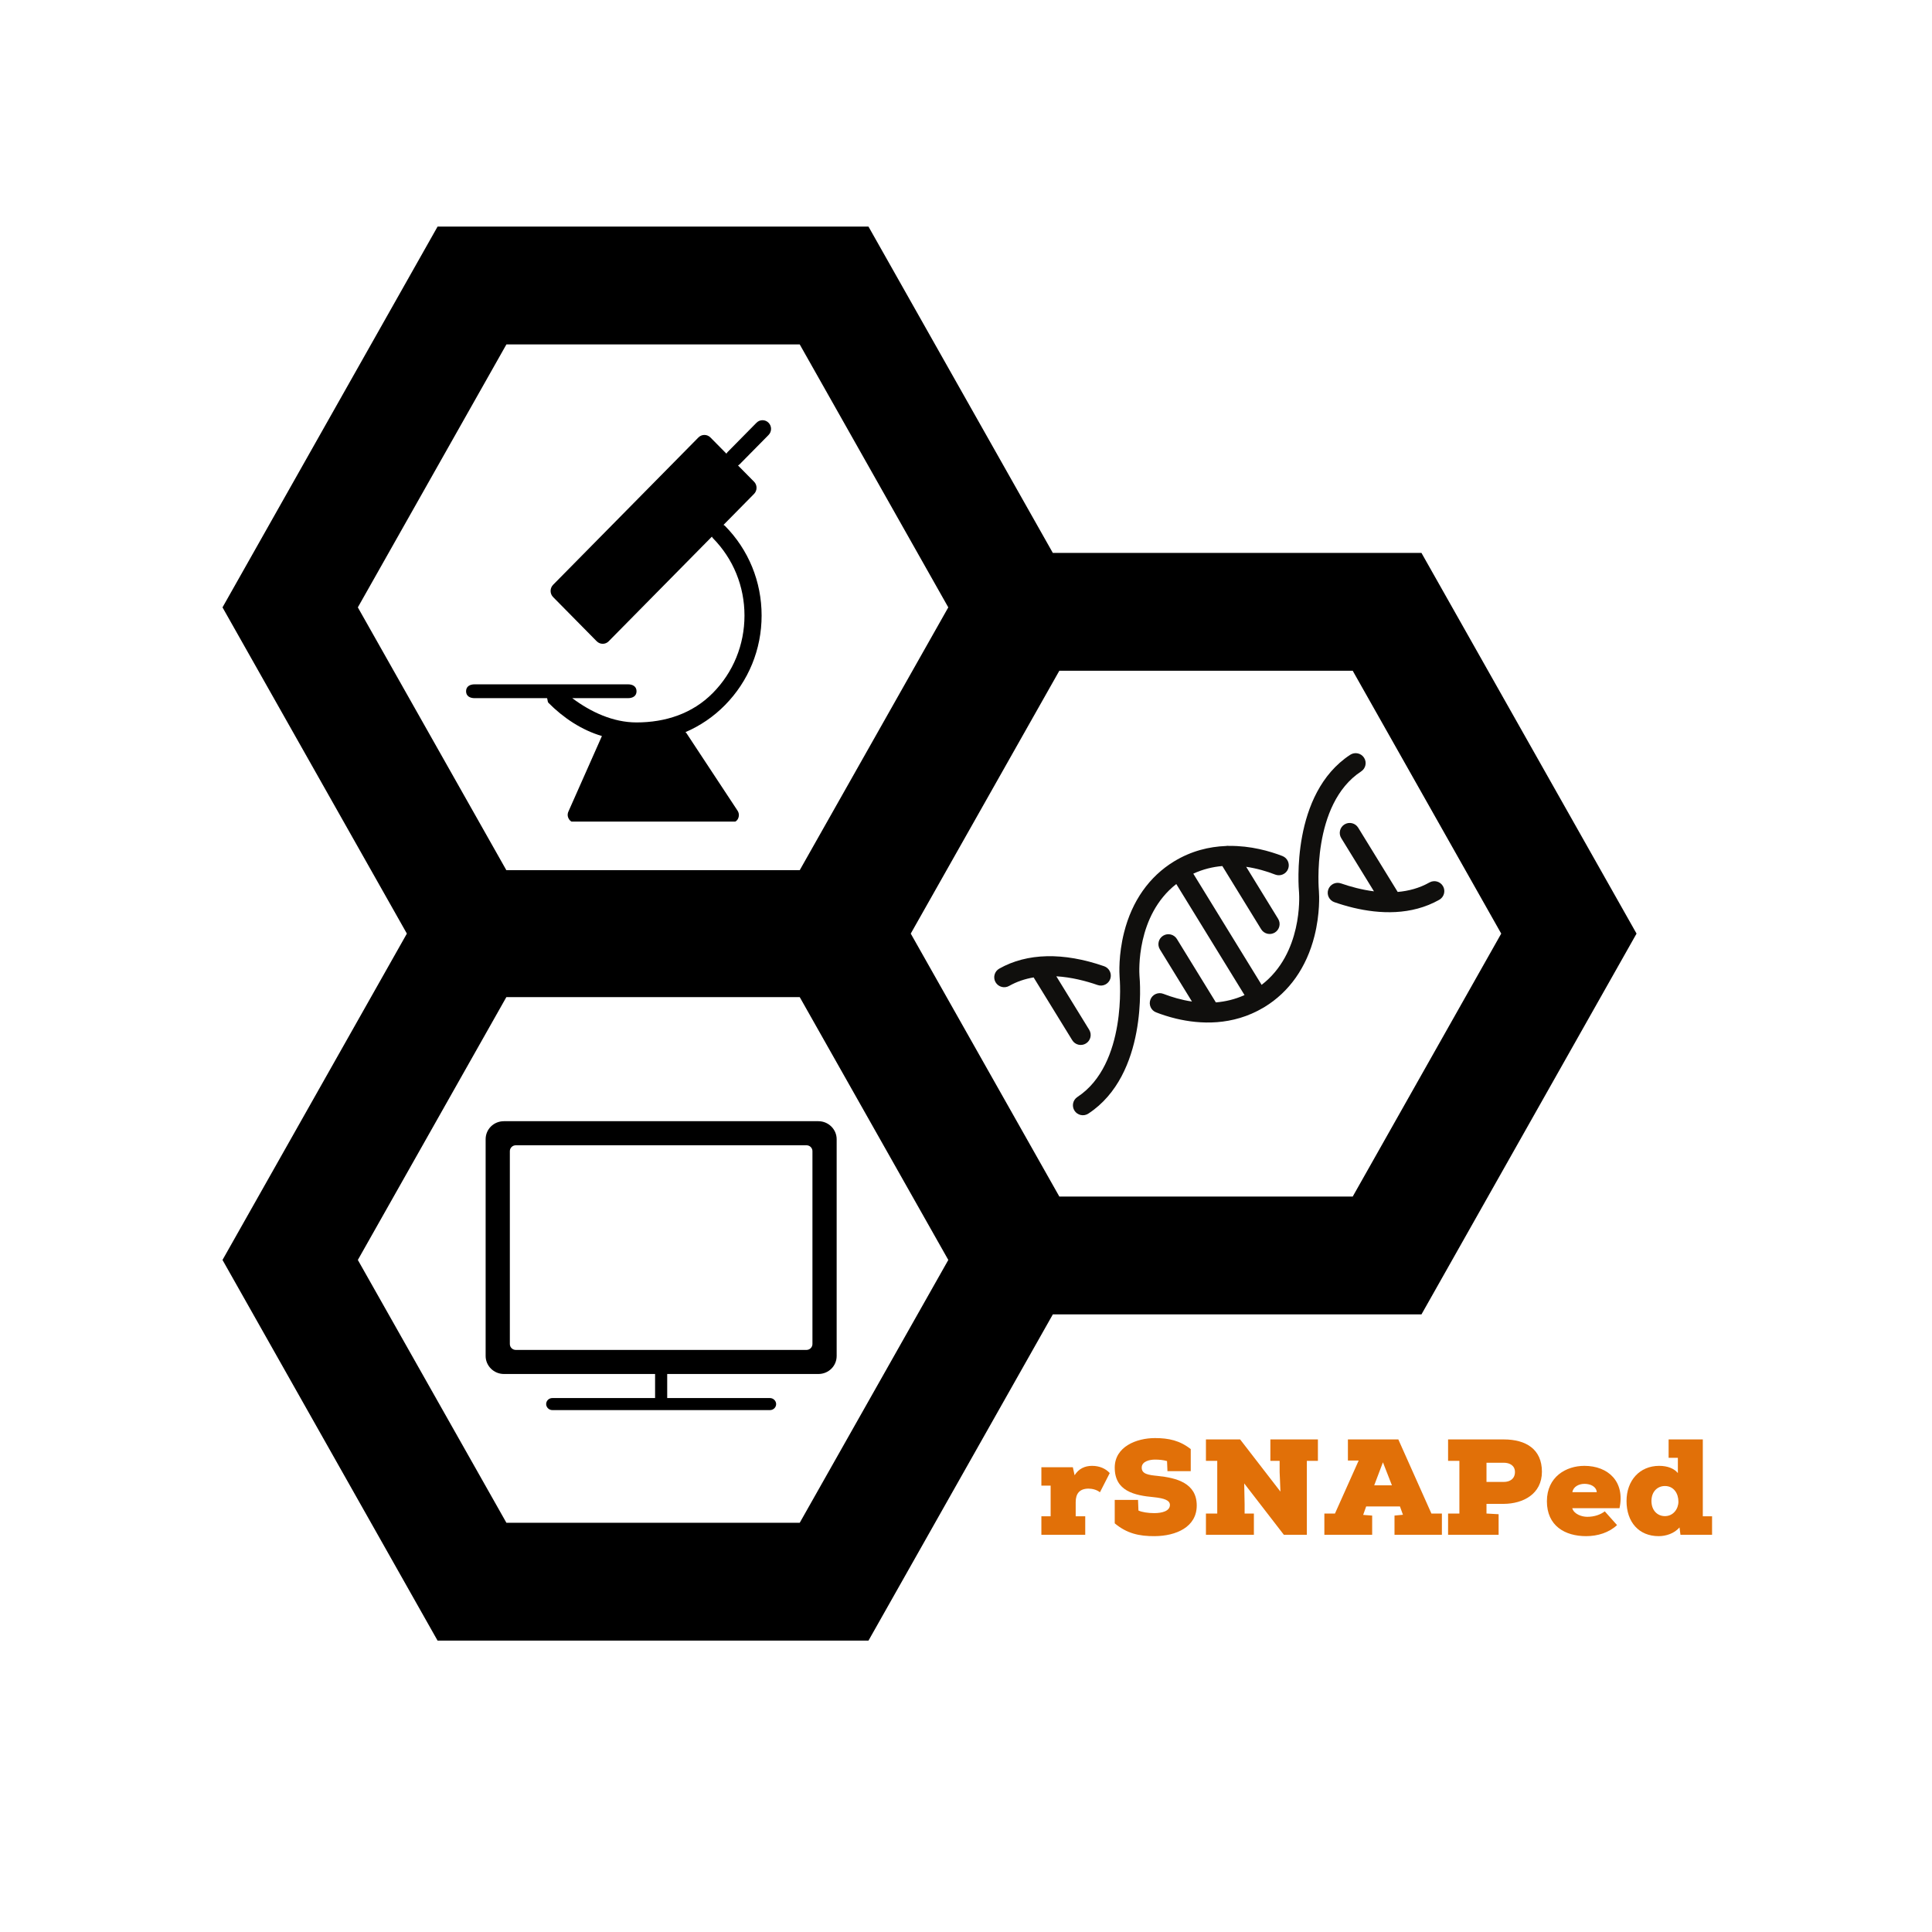 <?xml version="1.0" encoding="UTF-8"?>
<svg xmlns="http://www.w3.org/2000/svg" xmlns:xlink="http://www.w3.org/1999/xlink" width="375pt" height="375pt" viewBox="0 0 375 375" version="1.2">
<defs>
<g>
<symbol overflow="visible" id="glyph0-0">
<path style="stroke:none;" d="M 0.82 -9.543 L 2.617 -9.543 L 2.617 -3.594 L 0.82 -3.594 L 0.82 0 L 9.332 0 L 9.332 -3.594 L 7.48 -3.594 L 7.48 -6.344 C 7.48 -7.984 8.223 -8.938 9.941 -8.961 C 10.707 -8.961 11.555 -8.75 12.188 -8.25 L 14.09 -11.977 C 13.297 -12.848 12.109 -13.379 10.656 -13.379 C 9.254 -13.379 8.062 -12.824 7.27 -11.555 L 6.926 -13.113 L 0.82 -13.113 Z M 0.82 -9.543 "/>
</symbol>
<symbol overflow="visible" id="glyph0-1">
<path style="stroke:none;" d="M 15.836 -16.629 C 13.723 -18.297 11.555 -18.77 8.883 -18.77 C 5.312 -18.77 1.082 -17.105 1.082 -13.035 C 1.082 -8.461 4.918 -7.641 8.672 -7.297 C 10.707 -7.086 11.793 -6.688 11.793 -5.789 C 11.793 -4.625 10.312 -4.203 8.75 -4.203 C 7.562 -4.203 6.344 -4.391 5.684 -4.707 L 5.605 -6.77 L 1.082 -6.77 L 1.082 -2.223 C 3.41 -0.266 5.816 0.289 8.832 0.266 C 13.008 0.238 17 -1.508 17 -5.684 C 17 -10.047 13.059 -11.051 9.438 -11.422 C 7.586 -11.605 6.32 -11.793 6.32 -13.035 C 6.32 -14.277 7.906 -14.594 8.883 -14.594 C 9.73 -14.594 10.523 -14.516 11.234 -14.305 L 11.316 -12.348 L 15.836 -12.348 Z M 15.836 -16.629 "/>
</symbol>
<symbol overflow="visible" id="glyph0-2">
<path style="stroke:none;" d="M 15.57 -8.379 L 7.746 -18.508 L 1.109 -18.508 L 1.109 -14.355 L 3.305 -14.355 L 3.305 -4.125 L 1.109 -4.125 L 1.109 0 L 10.418 0 L 10.418 -4.125 L 8.617 -4.125 L 8.617 -5.949 L 8.539 -9.969 L 16.234 0 L 20.699 0 L 20.699 -14.355 L 22.844 -14.355 L 22.844 -18.508 L 13.617 -18.508 L 13.617 -14.355 L 15.414 -14.355 L 15.414 -12.16 C 15.465 -11.449 15.465 -10.602 15.57 -8.379 Z M 15.57 -8.379 "/>
</symbol>
<symbol overflow="visible" id="glyph0-3">
<path style="stroke:none;" d="M 14.012 0 L 23.211 0 L 23.211 -4.125 L 21.176 -4.125 L 14.754 -18.508 L 4.969 -18.508 L 4.969 -14.41 L 7.059 -14.41 L 2.457 -4.125 L 0.398 -4.125 L 0.398 0 L 9.676 0 L 9.676 -3.727 L 7.93 -3.859 L 8.512 -5.5 L 15.07 -5.5 L 15.652 -3.887 L 14.012 -3.727 Z M 13.512 -9.598 L 10.074 -9.598 L 11.766 -14.066 Z M 13.512 -9.598 "/>
</symbol>
<symbol overflow="visible" id="glyph0-4">
<path style="stroke:none;" d="M 11.922 -18.508 L 1.109 -18.508 L 1.109 -14.355 L 3.305 -14.355 L 3.305 -4.125 L 1.109 -4.125 L 1.109 0 L 10.918 0 L 10.918 -3.992 L 8.566 -4.125 L 8.566 -6 L 11.922 -6 C 15.676 -6.027 19.324 -7.906 19.324 -12.242 C 19.324 -16.602 16.234 -18.508 11.922 -18.508 Z M 8.566 -10.258 L 8.566 -13.984 L 11.922 -13.984 C 13.113 -13.984 14.09 -13.402 14.09 -12.188 C 14.09 -10.867 13.113 -10.258 11.922 -10.258 Z M 8.566 -10.258 "/>
</symbol>
<symbol overflow="visible" id="glyph0-5">
<path style="stroke:none;" d="M 7.852 -13.379 C 4.309 -13.379 0.582 -11.262 0.582 -6.504 C 0.582 -1.746 4.07 0.266 8.195 0.266 C 10.441 0.266 12.637 -0.422 14.195 -1.879 L 11.816 -4.547 C 10.973 -3.914 9.836 -3.488 8.406 -3.488 C 7.352 -3.488 5.844 -3.992 5.5 -5.156 L 14.672 -5.156 C 15.785 -10.312 12.48 -13.379 7.852 -13.379 Z M 10.258 -8.273 L 5.527 -8.273 C 5.684 -9.332 6.793 -9.887 7.879 -9.887 C 9.043 -9.887 10.18 -9.359 10.258 -8.273 Z M 10.258 -8.273 "/>
</symbol>
<symbol overflow="visible" id="glyph0-6">
<path style="stroke:none;" d="M 10.574 -14.938 L 10.574 -11.977 C 9.863 -12.848 8.594 -13.379 6.953 -13.379 C 3.145 -13.379 0.609 -10.523 0.609 -6.555 C 0.609 -2.484 2.988 0.266 6.848 0.266 C 8.25 0.266 9.863 -0.238 10.891 -1.426 L 11.078 0 L 17.211 0 L 17.211 -3.594 L 15.414 -3.594 L 15.414 -18.508 L 8.777 -18.508 L 8.777 -14.938 Z M 8.062 -9.465 C 9.781 -9.465 10.68 -8.012 10.68 -6.426 C 10.68 -5.051 9.703 -3.621 8.062 -3.621 C 6.609 -3.621 5.445 -4.73 5.445 -6.555 C 5.445 -8.379 6.609 -9.465 8.062 -9.465 Z M 8.062 -9.465 "/>
</symbol>
</g>
<clipPath id="clip1">
  <path d="M 90 81 L 149.848 81 L 149.848 159.465 L 90 159.465 Z M 90 81 "/>
</clipPath>
<clipPath id="clip2">
  <path d="M 43.188 43.98 L 317.652 43.98 L 317.652 318.445 L 43.188 318.445 Z M 43.188 43.98 "/>
</clipPath>
<clipPath id="clip3">
  <path d="M 257 159 L 281 159 L 281 178 L 257 178 Z M 257 159 "/>
</clipPath>
<clipPath id="clip4">
  <path d="M 206.336 132.344 L 285.848 151.352 L 267.016 230.129 L 187.508 211.125 Z M 206.336 132.344 "/>
</clipPath>
<clipPath id="clip5">
  <path d="M 206.336 132.344 L 285.848 151.352 L 267.016 230.129 L 187.508 211.125 Z M 206.336 132.344 "/>
</clipPath>
<clipPath id="clip6">
  <path d="M 206.336 132.344 L 285.859 151.352 L 267.031 230.109 L 187.512 211.102 Z M 206.336 132.344 "/>
</clipPath>
<clipPath id="clip7">
  <path d="M 208 146 L 266 146 L 266 217 L 208 217 Z M 208 146 "/>
</clipPath>
<clipPath id="clip8">
  <path d="M 206.336 132.344 L 285.848 151.352 L 267.016 230.129 L 187.508 211.125 Z M 206.336 132.344 "/>
</clipPath>
<clipPath id="clip9">
  <path d="M 206.336 132.344 L 285.848 151.352 L 267.016 230.129 L 187.508 211.125 Z M 206.336 132.344 "/>
</clipPath>
<clipPath id="clip10">
  <path d="M 206.336 132.344 L 285.859 151.352 L 267.031 230.109 L 187.512 211.102 Z M 206.336 132.344 "/>
</clipPath>
<clipPath id="clip11">
  <path d="M 192 185 L 216 185 L 216 203 L 192 203 Z M 192 185 "/>
</clipPath>
<clipPath id="clip12">
  <path d="M 206.336 132.344 L 285.848 151.352 L 267.016 230.129 L 187.508 211.125 Z M 206.336 132.344 "/>
</clipPath>
<clipPath id="clip13">
  <path d="M 206.336 132.344 L 285.848 151.352 L 267.016 230.129 L 187.508 211.125 Z M 206.336 132.344 "/>
</clipPath>
<clipPath id="clip14">
  <path d="M 206.336 132.344 L 285.859 151.352 L 267.031 230.109 L 187.512 211.102 Z M 206.336 132.344 "/>
</clipPath>
<clipPath id="clip15">
  <path d="M 94 217.625 L 162.895 217.625 L 162.895 273.699 L 94 273.699 Z M 94 217.625 "/>
</clipPath>
</defs>
<g id="surface1">
<g clip-path="url(#clip1)" clip-rule="nonzero">
<path style=" stroke:none;fill-rule:nonzero;fill:rgb(0%,0%,0%);fill-opacity:1;" d="M 149.176 84.43 C 149.824 83.773 149.824 82.711 149.176 82.055 C 148.535 81.398 147.48 81.398 146.836 82.055 L 141.195 87.773 C 141.109 87.855 141.066 87.969 141.004 88.062 L 137.898 84.914 C 137.25 84.258 136.203 84.258 135.559 84.914 L 107.355 113.512 C 106.711 114.168 106.711 115.23 107.355 115.887 L 115.816 124.465 C 116.129 124.781 116.551 124.961 116.988 124.961 C 117.422 124.961 117.844 124.789 118.152 124.465 L 138.18 104.16 C 138.234 104.254 138.285 104.363 138.367 104.449 C 142.324 108.461 144.504 113.797 144.504 119.477 C 144.504 125.148 142.324 130.496 138.367 134.5 C 134.414 138.516 129.152 140.223 123.551 140.223 C 118.988 140.223 114.668 138.199 111.074 135.512 L 121.898 135.512 C 122.816 135.512 123.551 135.102 123.551 134.172 C 123.551 133.242 122.816 132.828 121.898 132.828 L 92.117 132.828 C 91.203 132.828 90.465 133.242 90.465 134.172 C 90.465 135.102 91.203 135.512 92.117 135.512 L 106.176 135.512 C 106.238 135.512 106.305 136.266 106.406 136.371 C 109.352 139.355 112.934 141.723 116.832 142.863 L 110.332 157.516 C 110.102 158.035 110.148 158.535 110.449 159.012 C 110.758 159.5 111.277 159.68 111.844 159.68 L 141.758 159.68 C 142.367 159.68 142.926 159.512 143.223 158.961 C 143.504 158.414 143.48 157.836 143.141 157.324 L 133.211 142.262 C 133.164 142.195 133.098 142.172 133.043 142.109 C 135.871 140.895 138.48 139.137 140.715 136.867 C 145.297 132.219 147.828 126.043 147.828 119.469 C 147.828 112.895 145.305 106.719 140.715 102.07 C 140.633 101.984 140.527 101.941 140.43 101.883 L 146.359 95.867 C 146.672 95.551 146.844 95.129 146.844 94.684 C 146.844 94.238 146.676 93.809 146.359 93.496 L 143.25 90.348 C 143.344 90.281 143.449 90.234 143.535 90.148 Z M 149.176 84.43 "/>
</g>
<g clip-path="url(#clip2)" clip-rule="nonzero">
<path style=" stroke:none;fill-rule:nonzero;fill:rgb(0%,0%,0%);fill-opacity:1;" d="M 275.906 107.324 L 204.355 107.324 L 168.57 43.98 L 84.934 43.98 L 43.188 117.891 L 78.973 181.211 L 43.188 244.555 L 84.934 318.445 L 168.57 318.445 L 204.355 255.121 L 275.906 255.121 L 317.652 181.211 Z M 69.457 117.891 L 98.293 66.852 L 155.227 66.852 L 184.062 117.891 L 155.227 168.902 L 98.281 168.902 Z M 155.227 295.57 L 98.293 295.57 L 69.457 244.555 L 98.281 193.543 L 155.23 193.543 L 184.066 244.555 Z M 262.562 232.25 L 205.617 232.25 L 176.777 181.211 L 205.613 130.195 L 262.562 130.195 L 291.387 181.211 Z M 262.562 232.25 "/>
</g>
<g clip-path="url(#clip3)" clip-rule="nonzero">
<g clip-path="url(#clip4)" clip-rule="nonzero">
<g clip-path="url(#clip5)" clip-rule="nonzero">
<g clip-path="url(#clip6)" clip-rule="nonzero">
<path style=" stroke:none;fill-rule:nonzero;fill:rgb(6.27%,5.879%,5.099%);fill-opacity:1;" d="M 280.094 172.02 C 279.566 171.09 278.387 170.762 277.457 171.285 C 275.512 172.387 273.406 172.941 271.293 173.125 L 263.625 160.656 C 263.066 159.746 261.875 159.461 260.965 160.02 C 260.059 160.578 259.773 161.77 260.332 162.676 L 266.684 173.008 C 264.363 172.715 262.156 172.117 260.277 171.465 C 259.266 171.113 258.168 171.648 257.816 172.656 C 257.465 173.664 258 174.762 259.008 175.113 C 260.145 175.508 261.387 175.883 262.703 176.199 C 267.777 177.41 273.941 177.711 279.359 174.648 C 280.289 174.125 280.617 172.945 280.094 172.02 "/>
</g>
</g>
</g>
</g>
<g clip-path="url(#clip7)" clip-rule="nonzero">
<g clip-path="url(#clip8)" clip-rule="nonzero">
<g clip-path="url(#clip9)" clip-rule="nonzero">
<g clip-path="url(#clip10)" clip-rule="nonzero">
<path style=" stroke:none;fill-rule:nonzero;fill:rgb(6.27%,5.879%,5.099%);fill-opacity:1;" d="M 256 172.961 C 255.984 172.793 254.492 156.098 264.195 149.734 C 265.09 149.152 265.34 147.953 264.754 147.062 C 264.168 146.168 262.969 145.922 262.074 146.504 C 250.535 154.07 252.043 172.164 252.148 173.305 C 252.191 173.93 252.828 185.066 244.879 191.16 L 231.617 169.578 C 233.496 168.711 235.398 168.258 237.254 168.098 L 244.793 180.367 C 245.07 180.82 245.508 181.117 245.988 181.234 C 246.469 181.348 246.996 181.281 247.449 181.004 C 248.359 180.445 248.645 179.254 248.086 178.348 L 241.883 168.246 C 243.961 168.551 245.883 169.121 247.523 169.758 C 248.52 170.141 249.637 169.645 250.023 168.652 C 250.406 167.656 249.91 166.539 248.914 166.152 C 246.477 165.211 242.758 164.137 238.566 164.191 C 238.359 164.16 238.145 164.164 237.934 164.207 C 234.715 164.336 231.25 165.148 227.891 167.195 C 227.887 167.195 227.887 167.195 227.887 167.195 C 227.883 167.195 227.883 167.195 227.883 167.195 C 227.883 167.195 227.883 167.199 227.883 167.199 C 223.066 170.137 219.711 174.906 218.18 180.992 C 217.078 185.375 217.266 188.965 217.316 189.641 C 217.316 189.66 217.316 189.676 217.32 189.695 C 217.336 189.863 218.824 206.562 209.125 212.922 C 208.234 213.508 207.984 214.703 208.57 215.598 C 208.852 216.023 209.273 216.305 209.738 216.414 C 210.238 216.535 210.785 216.457 211.246 216.152 C 222.789 208.582 221.277 190.469 221.168 189.352 C 221.125 188.711 220.484 177.715 228.316 171.59 L 241.562 193.145 C 239.707 193.98 237.828 194.414 236 194.566 L 228.43 182.25 C 227.871 181.344 226.68 181.059 225.77 181.617 C 224.859 182.176 224.574 183.363 225.133 184.273 L 231.359 194.398 C 229.312 194.094 227.418 193.527 225.801 192.902 C 224.805 192.516 223.684 193.012 223.301 194.004 C 222.914 195 223.41 196.121 224.406 196.504 C 225.48 196.918 226.801 197.359 228.297 197.719 C 232.914 198.82 239.223 199.148 245.227 195.586 C 245.25 195.57 245.277 195.559 245.305 195.543 C 245.316 195.535 245.328 195.527 245.34 195.52 C 245.371 195.5 245.402 195.484 245.434 195.465 C 250.246 192.531 253.598 187.77 255.133 181.695 C 256.238 177.32 256.055 173.703 256.004 173.02 C 256.004 173 256.004 172.98 256 172.961 "/>
</g>
</g>
</g>
</g>
<g clip-path="url(#clip11)" clip-rule="nonzero">
<g clip-path="url(#clip12)" clip-rule="nonzero">
<g clip-path="url(#clip13)" clip-rule="nonzero">
<g clip-path="url(#clip14)" clip-rule="nonzero">
<path style=" stroke:none;fill-rule:nonzero;fill:rgb(6.27%,5.879%,5.099%);fill-opacity:1;" d="M 211.414 199.883 L 205.031 189.5 C 207.938 189.672 210.734 190.391 213.043 191.191 C 214.051 191.547 215.152 191.008 215.504 190 C 215.852 188.992 215.316 187.895 214.309 187.543 C 206.395 184.797 199.359 184.957 193.961 188.008 C 193.031 188.531 192.703 189.711 193.23 190.641 C 193.508 191.125 193.961 191.445 194.465 191.566 C 194.922 191.676 195.422 191.621 195.863 191.371 C 197.379 190.516 198.988 189.992 200.625 189.715 L 208.121 201.902 C 208.398 202.359 208.836 202.656 209.32 202.773 C 209.801 202.887 210.324 202.82 210.777 202.539 C 211.688 201.98 211.973 200.793 211.414 199.883 "/>
</g>
</g>
</g>
</g>
<g clip-path="url(#clip15)" clip-rule="nonzero">
<path style=" stroke:none;fill-rule:evenodd;fill:rgb(0%,0%,0%);fill-opacity:1;" d="M 129.504 266.691 L 129.504 271.363 L 149.449 271.363 C 150.109 271.363 150.648 271.91 150.648 272.531 C 150.648 273.176 150.109 273.699 149.449 273.699 L 107.207 273.699 C 106.547 273.699 106.008 273.152 106.008 272.531 C 106.008 271.887 106.547 271.363 107.207 271.363 L 127.152 271.363 L 127.152 266.691 L 97.809 266.691 C 95.852 266.691 94.262 265.109 94.262 263.199 L 94.262 221.117 C 94.262 219.184 95.828 217.625 97.809 217.625 L 158.848 217.625 C 160.805 217.625 162.395 219.207 162.395 221.117 L 162.395 263.199 C 162.395 265.133 160.828 266.691 158.848 266.691 Z M 100.121 222.297 C 99.484 222.297 98.961 222.809 98.961 223.441 L 98.961 260.875 C 98.961 261.52 99.484 262.02 100.121 262.02 L 156.535 262.02 C 157.172 262.02 157.695 261.508 157.695 260.875 L 157.695 223.441 C 157.695 222.797 157.172 222.297 156.535 222.297 Z M 100.121 222.297 "/>
</g>
<g style="fill:rgb(88.239%,43.919%,3.139%);fill-opacity:1;">
  <use xlink:href="#glyph0-0" x="201.311" y="297.9"/>
</g>
<g style="fill:rgb(88.239%,43.919%,3.139%);fill-opacity:1;">
  <use xlink:href="#glyph0-1" x="215.287" y="297.9"/>
</g>
<g style="fill:rgb(88.239%,43.919%,3.139%);fill-opacity:1;">
  <use xlink:href="#glyph0-2" x="232.962" y="297.9"/>
</g>
<g style="fill:rgb(88.239%,43.919%,3.139%);fill-opacity:1;">
  <use xlink:href="#glyph0-3" x="256.66" y="297.9"/>
</g>
<g style="fill:rgb(88.239%,43.919%,3.139%);fill-opacity:1;">
  <use xlink:href="#glyph0-4" x="279.962" y="297.9"/>
</g>
<g style="fill:rgb(88.239%,43.919%,3.139%);fill-opacity:1;">
  <use xlink:href="#glyph0-5" x="299.671" y="297.9"/>
</g>
<g style="fill:rgb(88.239%,43.919%,3.139%);fill-opacity:1;">
  <use xlink:href="#glyph0-6" x="315.1" y="297.9"/>
</g>
</g>
</svg>

